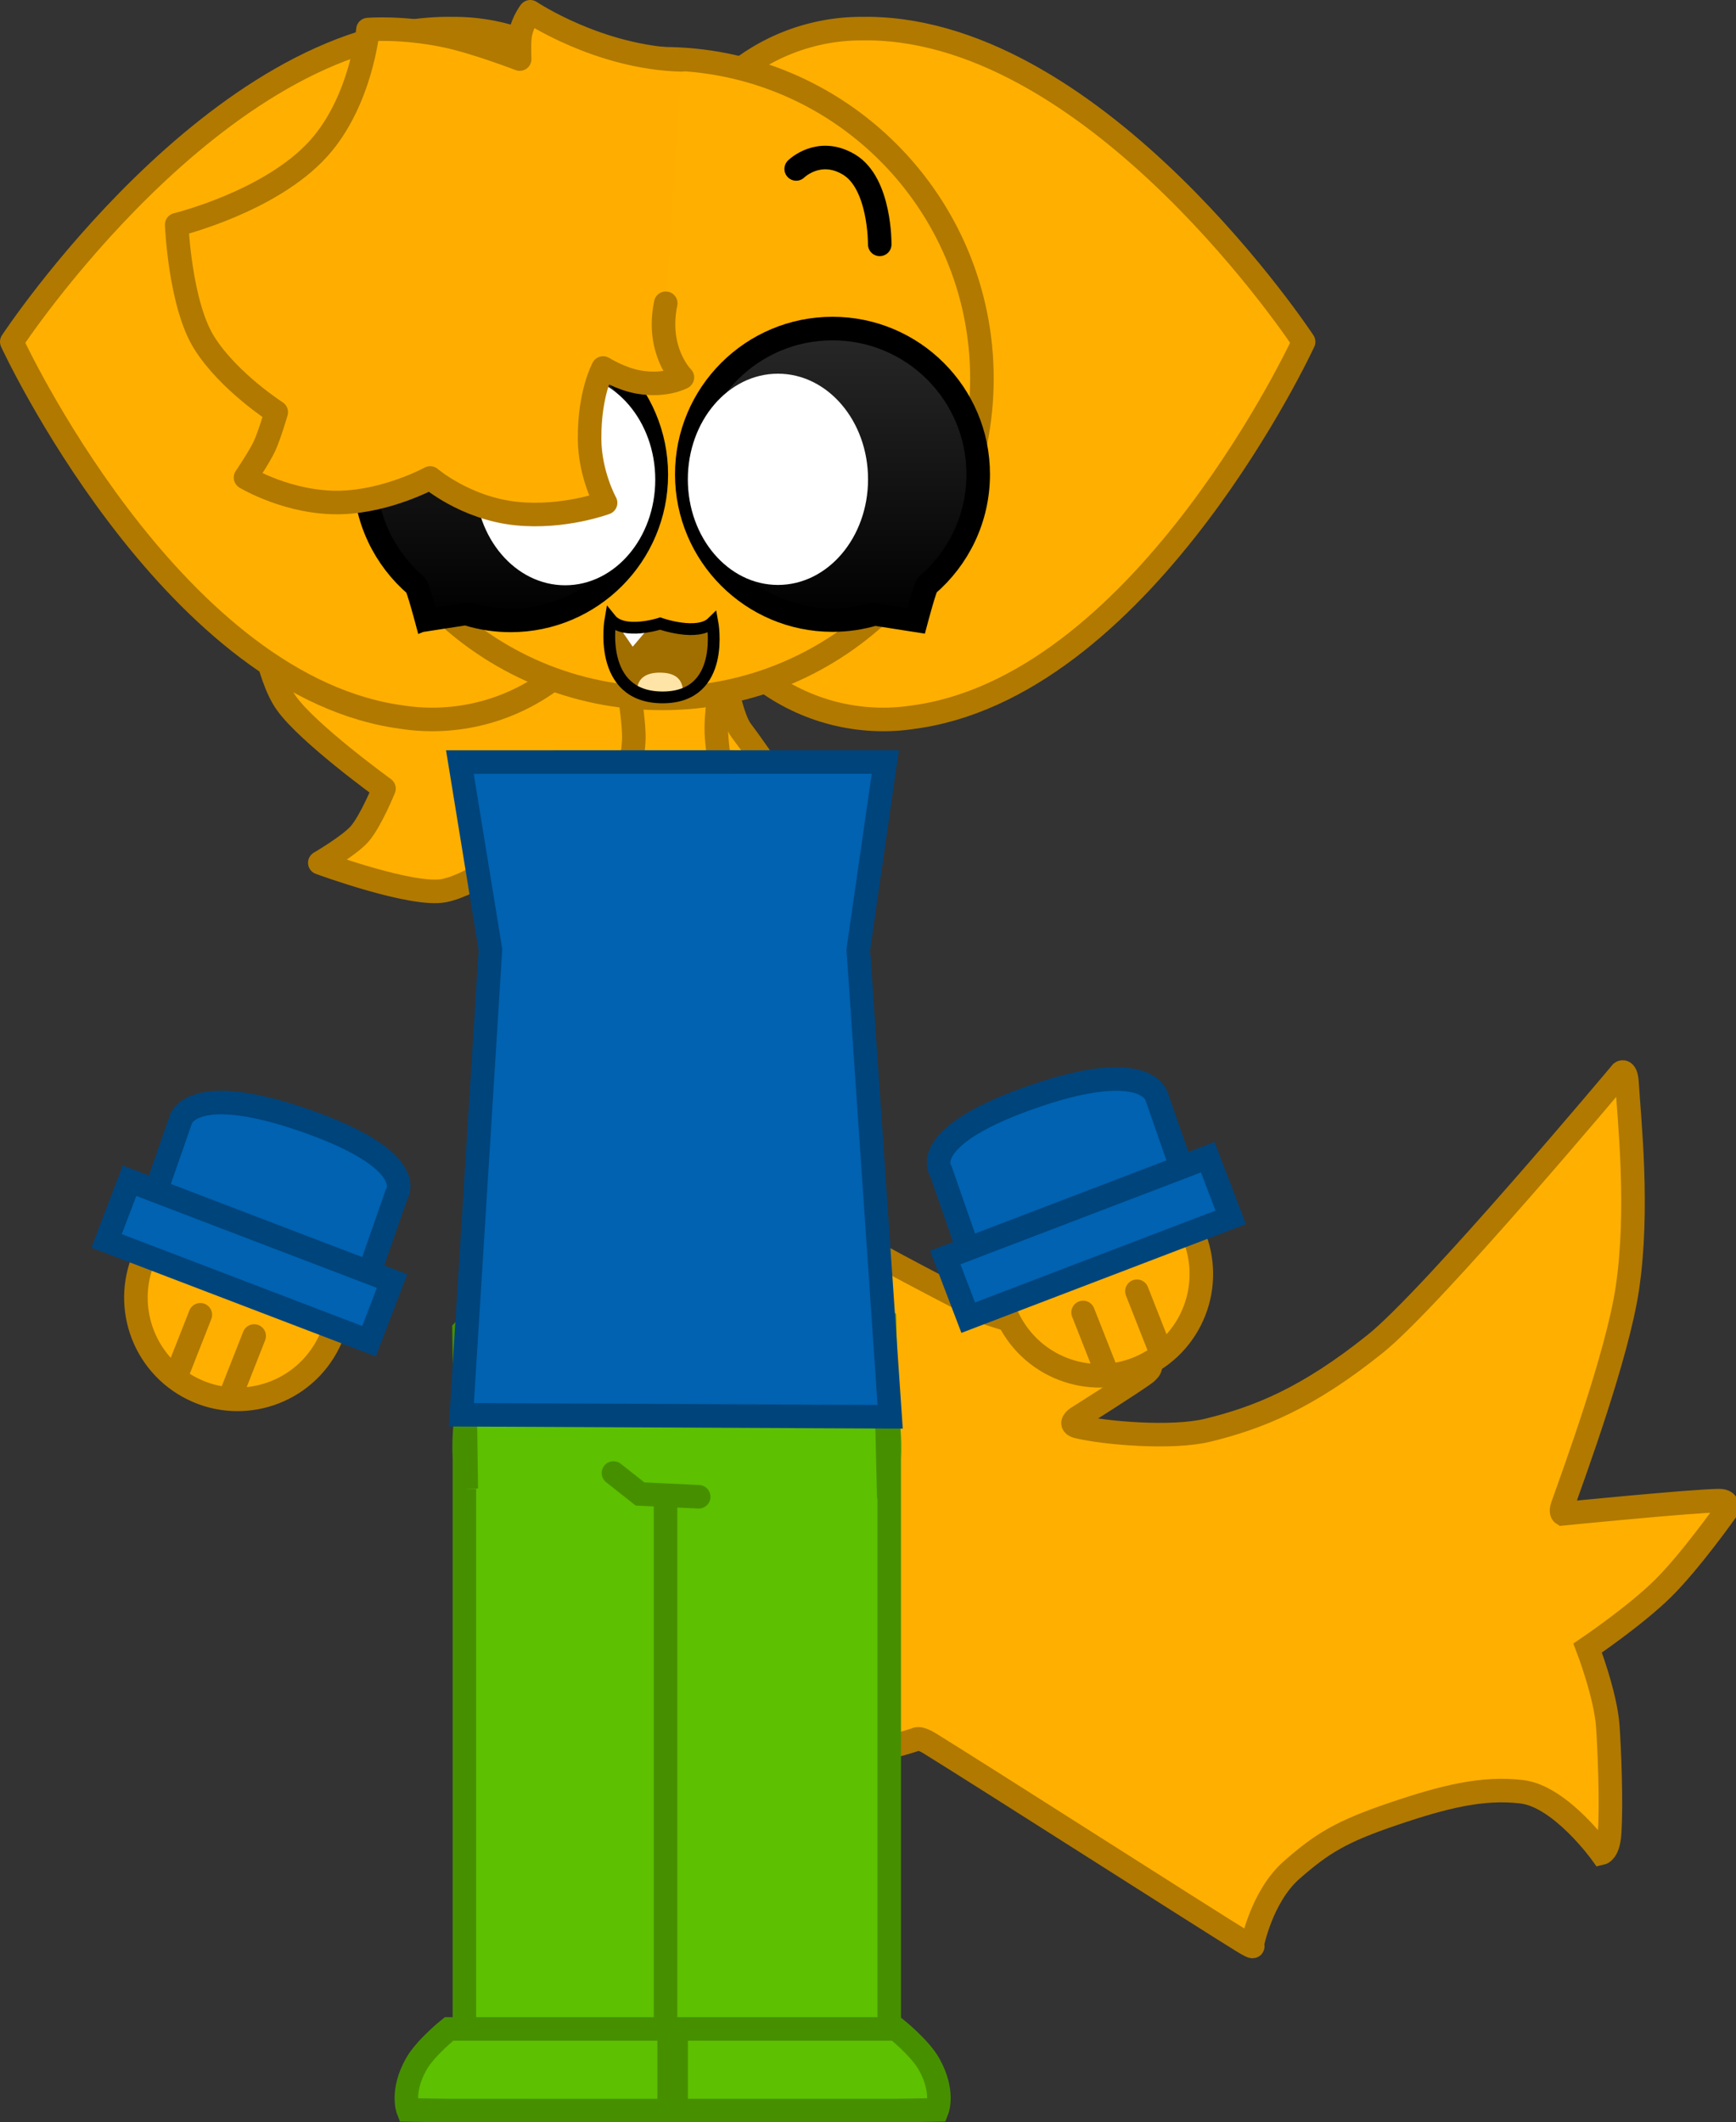 <svg version="1.1" xmlns="http://www.w3.org/2000/svg" xmlns:xlink="http://www.w3.org/1999/xlink" width="221.162" height="270.303" viewBox="0,0,221.162,270.303"><rect x="0" y="0" width="221.162" height="270.303" fill="#333333" stroke="none"/><defs><linearGradient x1="194.469" y1="86.738" x2="194.469" y2="123.904" gradientUnits="userSpaceOnUse" id="color-1"><stop offset="0" stop-color="#282828"/><stop offset="1" stop-color="#000000"/></linearGradient><linearGradient x1="235.477" y1="86.694" x2="235.477" y2="123.86" gradientUnits="userSpaceOnUse" id="color-2"><stop offset="0" stop-color="#282828"/><stop offset="1" stop-color="#000000"/></linearGradient></defs><g transform="translate(-129.419,-44.849)"><g data-paper-data="{&quot;isPaintingLayer&quot;:true}" stroke-miterlimit="10" stroke-dasharray="" stroke-dashoffset="0" style="mix-blend-mode: normal"><g data-paper-data="{&quot;index&quot;:null}"><g fill="none" fill-rule="nonzero" stroke="none" stroke-width="1" stroke-linecap="butt" stroke-linejoin="miter" font-family="sans-serif" font-weight="normal" font-size="12" text-anchor="start"/><g fill-rule="evenodd" stroke-linecap="round" stroke-linejoin="round"><path d="M237.217,48.566c0.511,-0.038 5.933,0.093 10.787,1.279c0.013,0.003 3.306,0.773 6.284,2.027c2.605,1.096 5.592,2.508 5.592,2.508c0,0 4.298,69.416 3.767,73.466c-0.057,0.438 0.133,0.808 -0.553,1.344c-2.407,1.88 -8.255,4.183 -8.671,4.349c-4.543,1.817 -10.202,2.54 -10.664,2.574c-14.081,1.052 -26.391,-9.546 -27.443,-23.627c-0.534,-7.15 1.899,-13.861 6.37,-18.817c-5.159,-4.236 -8.562,-10.511 -9.096,-17.661c-1.052,-14.081 9.546,-26.391 23.627,-27.443" fill="#ffffff" stroke="#a5a5a5" stroke-width="0"/><path d="M259.254,54.001c20.651,10.798 36.254,34.511 36.254,34.511c0,0 -12.63,27.335 -32.431,40.717" fill="#ffffff" stroke="#a5a5a5" stroke-width="0"/><path d="M237.309,48.558c0.952,-0.071 1.909,-0.069 2.866,-0.067c29.328,0.385 55.322,39.888 55.322,39.888c0,0 -19.834,42.928 -48.779,47.668c-0.946,0.144 -1.892,0.289 -2.844,0.36c-14.129,1.056 -26.482,-9.579 -27.537,-23.708c-0.536,-7.174 1.905,-13.909 6.392,-18.882c-5.176,-4.251 -8.591,-10.548 -9.128,-17.722c-1.056,-14.129 9.579,-26.482 23.708,-27.537" fill="#ffaf00" stroke="#b17900" stroke-width="3"/></g></g><path d="M221.869,131.921c0,0 0.886,4.529 1.968,5.947c1.038,1.36 2.857,3.996 2.857,3.996c0,0 -2.644,0.303 -4.583,-0.02c-1.754,-0.292 -5.01,-3.434 -5.01,-3.434c0,0 -1.861,6.989 -1.828,10.051c0.031,2.895 2.017,7.846 2.017,7.846c0,0 -8.792,1.891 -12.563,1.357c-3.589,-0.508 -9.544,-4.489 -9.544,-4.489c0,0 -5.193,4.288 -9.182,5.101c-3.989,0.814 -15.839,-3.541 -15.839,-3.541c0,0 3.819,-2.231 5.077,-3.685c1.442,-1.667 3.099,-5.765 3.099,-5.765c0,0 -9.688,-7.013 -12.435,-10.882c-2.54,-3.577 -3.476,-11.526 -3.476,-11.526c0,0 15.567,-7.616 21.154,-12.487c4.65,-4.053 4.294,-16.938 4.294,-16.938c0,0 5.705,3.502 9.42,4.725c3.257,1.072 9.168,2.217 9.168,2.217c0,0 -0.79,-2.879 -1.091,-4.132c-0.306,-1.273 0.809,-4.247 0.809,-4.247c0,0 5.457,3.715 8.845,5.106c3.499,1.436 11.827,3.38 11.827,3.38" fill="#ffaf00" fill-rule="nonzero" stroke="#b17900" stroke-width="3" stroke-linecap="round" stroke-linejoin="round"/><g fill-rule="nonzero" stroke-linejoin="miter"><g fill="none" stroke="none" stroke-width="1" stroke-linecap="butt" font-family="sans-serif" font-weight="normal" font-size="12" text-anchor="start"/><path d="M208.209,183.1c0,0 -1.397,-1.774 0.016,-1.571c2.769,0.399 9.757,2.882 13.161,2.593c2.274,-0.193 5.478,-1.449 8.684,-2.239c5.39,-1.328 8.071,-0.774 8.071,-0.774c0,0 1.571,-0.141 1.04,0.647c-0.982,1.457 -6.465,7.398 -6.465,7.398c0,0 -0.364,0.383 0.376,1.123c1.335,1.334 2.625,2.297 4.305,5.515c1.25,2.734 2.136,7.382 2.136,7.382c0,0 -0.112,0.401 0.679,0.881c2.38,1.443 15.351,8.149 15.351,8.149l20.355,6.46c0,0 0.383,0.395 -0.708,1.19c-1.723,1.255 -8.632,5.613 -8.632,5.613c0,0 -1.121,0.778 0.136,1.082c3.339,0.807 11.971,1.581 16.587,0.45c6.415,-1.572 12.677,-4.057 21.326,-11.001c7.322,-5.878 31.366,-34.57 31.366,-34.57c0,0 0.601,-0.436 0.707,1.375c0.265,4.521 1.547,16.055 0.037,26.149c-1.28,8.554 -6.767,23.459 -8.272,27.734c-0.271,0.77 0.028,0.96 0.028,0.96c0,0 16.288,-1.621 19.892,-1.673c1.66,-0.024 0.886,1.373 0.886,1.373c0,0 -4.485,6.339 -7.998,9.814c-3.512,3.475 -9.589,7.585 -9.589,7.585c0,0 2.298,5.984 2.569,10.007c0.174,2.574 0.508,9.826 0.212,13.726c-0.166,2.197 -1.019,2.391 -1.019,2.391c0,0 -5.189,-7.232 -10.157,-7.82c-4.968,-0.587 -9.815,0.595 -16.411,2.835c-6.596,2.24 -9.008,3.72 -12.886,7.113c-3.878,3.394 -5.057,9.598 -5.057,9.598c0,0 0.547,0.577 -1.126,-0.448c-4.983,-3.053 -32.056,-20.376 -39.922,-25.247c-1.385,-0.858 -1.76,-0.53 -1.76,-0.53c0,0 -0.844,0.288 -1.841,0.568c-0.895,0.251 -1.914,0.495 -2.558,0.518c-1.35,0.048 -3.736,-0.795 -3.736,-0.795c0,0 -0.761,-0.111 -0.907,-1.035c-0.413,-2.618 -1.032,-9.482 -2.381,-15.578c-0.943,-4.259 -2.459,-9.514 -3.346,-12.104c-0.383,-1.117 -0.729,-1.483 -0.729,-1.483c0,0 -0.422,-0.481 -1.679,-0.69c-1.509,-0.251 -3.949,-0.251 -4.661,-0.448c-0.974,-0.27 -0.789,-0.837 -0.789,-0.837c0,0 1.481,-7.153 1.734,-11.801c0.253,-4.648 -0.366,-13.33 -0.366,-13.33c0,0 -0.014,-0.341 -0.612,-1.283c-2.205,-3.476 -16.046,-24.973 -16.046,-24.973z" fill="#ffaf00" stroke="#b17900" stroke-width="3" stroke-linecap="round"/></g><path d="M208.67,146.47c0,0 1.5,-4.671 1.5,-7.75c0,-3.246 -1.5,-11.25 -1.5,-11.25h13.25c0,0 -1.25,6.938 -1.25,10.125c0,3.146 1.25,8.875 1.25,8.875z" fill="#ffaf00" fill-rule="nonzero" stroke="#b17900" stroke-width="3" stroke-linecap="butt" stroke-linejoin="miter"/><g><g fill="none" fill-rule="nonzero" stroke="none" stroke-width="1" stroke-linecap="butt" stroke-linejoin="miter" font-family="sans-serif" font-weight="normal" font-size="12" text-anchor="start"/><g fill-rule="evenodd" stroke-linecap="round" stroke-linejoin="round"><path d="M189.198,48.566c14.081,1.052 24.679,13.362 23.627,27.443c-0.534,7.15 -3.938,13.425 -9.096,17.661c4.472,4.956 6.905,11.667 6.37,18.817c-1.052,14.081 -13.362,24.679 -27.443,23.627c-0.463,-0.035 -6.121,-0.758 -10.664,-2.574c-0.416,-0.166 -6.263,-2.469 -8.671,-4.349c-0.687,-0.536 -0.496,-0.906 -0.553,-1.344c-0.531,-4.05 3.767,-73.466 3.767,-73.466c0,0 2.987,-1.411 5.592,-2.508c2.978,-1.254 6.272,-2.024 6.284,-2.027c4.855,-1.187 10.276,-1.318 10.787,-1.279" fill="#ffffff" stroke="#a5a5a5" stroke-width="0"/><path d="M163.338,129.229c-19.801,-13.382 -32.431,-40.717 -32.431,-40.717c0,0 15.604,-23.713 36.254,-34.511" fill="#ffffff" stroke="#a5a5a5" stroke-width="0"/><path d="M189.107,48.558c14.129,1.056 24.764,13.408 23.708,27.537c-0.536,7.174 -3.951,13.471 -9.128,17.722c4.487,4.973 6.928,11.707 6.392,18.882c-1.056,14.129 -13.408,24.764 -27.537,23.708c-0.952,-0.071 -1.898,-0.216 -2.844,-0.36c-28.945,-4.74 -48.779,-47.668 -48.779,-47.668c0,0 25.994,-39.504 55.322,-39.888c0.957,-0.002 1.914,-0.004 2.866,0.067" fill="#ffaf00" stroke="#b17900" stroke-width="3"/></g></g><g fill-rule="nonzero" stroke-linecap="butt" stroke-linejoin="miter"><path d="M173.046,93.063c0,-22.497 18.237,-40.734 40.734,-40.734c22.497,0 40.734,18.237 40.734,40.734c0,22.497 -18.237,40.734 -40.734,40.734c-22.497,0 -40.734,-18.237 -40.734,-40.734z" fill="#ffaf00" stroke="#b17900" stroke-width="3"/><g fill="none" stroke="none" stroke-width="1" font-family="sans-serif" font-weight="normal" font-size="12" text-anchor="start"/><g fill="none" stroke="none" stroke-width="1" font-family="sans-serif" font-weight="normal" font-size="12" text-anchor="start"/></g><path d="M230.851,66.365c0,0 2.89,-2.86 6.731,-0.557c4.001,2.399 3.913,10.164 3.913,10.164" fill="none" fill-rule="nonzero" stroke="#000000" stroke-width="3" stroke-linecap="round" stroke-linejoin="miter"/><g fill-rule="nonzero" stroke-linecap="butt" stroke-linejoin="miter"><path d="M188.583,303.634v-73.163c0,0 -1.432,-19.561 14.198,-19.561c16.266,0 14.299,19.561 14.299,19.561v73.163z" fill="#5dc000" stroke="#469000" stroke-width="3"/><g fill="none" stroke="none" stroke-width="1" font-family="sans-serif" font-weight="normal" font-size="12" text-anchor="start"><g/></g></g><g fill="none" fill-rule="nonzero" stroke="none" stroke-width="1" stroke-linecap="butt" stroke-linejoin="miter" font-family="sans-serif" font-weight="normal" font-size="12" text-anchor="start"><g/><g/></g><g fill-rule="nonzero" stroke-linecap="butt" stroke-linejoin="miter"><path d="M214.205,303.634v-73.163c0,0 -1.968,-19.561 14.299,-19.561c15.63,0 14.198,19.561 14.198,19.561v73.163z" fill="#5dc000" stroke="#469000" stroke-width="3"/><g fill="none" stroke="none" stroke-width="1" font-family="sans-serif" font-weight="normal" font-size="12" text-anchor="start"><g/></g></g><g fill="none" fill-rule="nonzero" stroke="none" stroke-width="1" stroke-linecap="butt" stroke-linejoin="miter" font-family="sans-serif" font-weight="normal" font-size="12" text-anchor="start"><g/><g/></g><path d="M188.822,234.446l-0.289,-20.188l11.324,-11.902l31.897,-0.114l10.342,10.605l0.557,22.812" fill="#5dc000" fill-rule="nonzero" stroke="#469000" stroke-width="3" stroke-linecap="butt" stroke-linejoin="miter"/><path d="M188.008,141.908l54.195,-0.01l-3.441,23.902l4.06,59.493l-54.627,-0.258l3.704,-59.239z" fill="#0062b0" fill-rule="nonzero" stroke="#00447c" stroke-width="3" stroke-linecap="butt" stroke-linejoin="miter"/><path d="M187.651,76.372c0,0 -0.088,-7.765 3.913,-10.164c3.842,-2.304 6.731,0.557 6.731,0.557" fill="none" fill-rule="nonzero" stroke="#000000" stroke-width="3" stroke-linecap="round" stroke-linejoin="miter"/><g fill="#5dc000" fill-rule="nonzero" stroke="#469000" stroke-width="3" stroke-linecap="butt" stroke-linejoin="miter"><path d="M215.554,313.651v-10.393h28.045c0,0 3.018,2.413 4.183,4.49c1.949,3.476 1.034,5.825 1.034,5.825l-5.217,0.077z"/><path d="M186.622,313.651l-5.217,-0.077c0,0 -0.915,-2.349 1.034,-5.825c1.165,-2.078 4.183,-4.49 4.183,-4.49h28.045v10.393z"/></g><g fill-rule="nonzero" stroke-width="3" stroke-linejoin="miter"><g stroke="#b17900"><path d="M258.515,213.962c-3.779,-6.074 -1.919,-14.062 4.155,-17.841c6.074,-3.779 14.062,-1.919 17.841,4.155c3.779,6.074 1.919,14.062 -4.155,17.841c-6.074,3.779 -14.062,1.919 -17.841,-4.155z" fill="#ffaf00" stroke-linecap="butt"/><path d="M274.258,209.303l2.989,7.588" fill="#ffffff" stroke-linecap="round"/><path d="M270.392,219.592l-2.989,-7.588" fill="#ffffff" stroke-linecap="round"/></g><path d="M254.191,208.098l-4.915,-14.097c0,0 -3.249,-4.413 12.279,-9.66c13.908,-4.701 15.187,0.083 15.187,0.083l4.915,14.097z" fill="#0062b0" stroke="#00447c" stroke-linecap="butt"/><path d="M252.766,212.67l-2.927,-7.66l33.442,-12.779l2.927,7.66z" fill="#0062b0" stroke="#00447c" stroke-linecap="butt"/></g><g fill-rule="nonzero" stroke-width="3" stroke-linejoin="miter"><g stroke="#b17900"><path d="M170.685,216.962c-3.779,6.074 -11.767,7.934 -17.841,4.155c-6.074,-3.779 -7.934,-11.767 -4.155,-17.841c3.779,-6.074 11.767,-7.934 17.841,-4.155c6.074,3.779 7.934,11.767 4.155,17.841z" fill="#ffaf00" stroke-linecap="butt"/><path d="M154.942,212.303l-2.989,7.588" fill="#ffffff" stroke-linecap="round"/><path d="M158.809,222.592l2.989,-7.588" fill="#ffffff" stroke-linecap="round"/></g><path d="M147.543,201.521l4.915,-14.097c0,0 1.279,-4.784 15.187,-0.083c15.528,5.248 12.279,9.66 12.279,9.66l-4.915,14.097z" fill="#0062b0" stroke="#00447c" stroke-linecap="butt"/><path d="M142.993,202.891l2.927,-7.66l33.442,12.779l-2.927,7.66z" fill="#0062b0" stroke="#00447c" stroke-linecap="butt"/></g><g data-paper-data="{&quot;index&quot;:null}" fill-rule="nonzero" stroke-linecap="butt" stroke-linejoin="miter"><g data-paper-data="{&quot;index&quot;:null}"><g fill="none" stroke="none" stroke-width="1" font-family="sans-serif" font-weight="normal" font-size="12" text-anchor="start"/><g><path d="M175.905,105.301c0,-10.252 8.311,-18.563 18.563,-18.563c10.252,0 18.563,8.311 18.563,18.563c0,10.252 -8.311,18.563 -18.563,18.563c-1.868,0 -3.671,-0.276 -5.372,-0.789c-0.013,-0.004 -5.295,0.828 -5.295,0.828c0,0 -1.137,-4.271 -1.4,-4.497c-3.976,-3.405 -6.496,-8.461 -6.496,-14.106z" fill="url(#color-1)" stroke="#000000" stroke-width="3"/><g fill="none" stroke="none" stroke-width="1" font-family="sans-serif" font-weight="normal" font-size="12" text-anchor="start"/></g></g><path d="" fill-opacity="0.29" fill="#ffccf1" stroke="#ffffff" stroke-width="0"/></g><g data-paper-data="{&quot;index&quot;:null}" fill-rule="nonzero" stroke-linecap="butt" stroke-linejoin="miter"><g data-paper-data="{&quot;index&quot;:null}"><g fill="none" stroke="none" stroke-width="1" font-family="sans-serif" font-weight="normal" font-size="12" text-anchor="start"/><g><path d="M254.04,105.257c0,5.645 -2.52,10.701 -6.496,14.106c-0.263,0.225 -1.4,4.497 -1.4,4.497c0,0 -5.282,-0.832 -5.295,-0.828c-1.701,0.513 -3.504,0.789 -5.372,0.789c-10.252,0 -18.563,-8.311 -18.563,-18.563c0,-10.252 8.311,-18.563 18.563,-18.563c10.252,0 18.563,8.311 18.563,18.563z" fill="url(#color-2)" stroke="#000000" stroke-width="3"/><g fill="none" stroke="none" stroke-width="1" font-family="sans-serif" font-weight="normal" font-size="12" text-anchor="start"/></g></g><path d="" fill-opacity="0.29" fill="#ffccf1" stroke="#ffffff" stroke-width="0"/></g><g data-paper-data="{&quot;index&quot;:null}"><path d="" data-paper-data="{&quot;index&quot;:null}" fill-opacity="0.103" fill="#ffccf1" fill-rule="evenodd" stroke="#deb1d3" stroke-width="0" stroke-linecap="round" stroke-linejoin="round"/><path d="M228.527,119.348c-6.339,0 -11.479,-6.023 -11.479,-13.453c0,-7.43 5.139,-13.453 11.479,-13.453c6.339,0 11.479,6.023 11.479,13.453c0,7.43 -5.139,13.453 -11.479,13.453z" data-paper-data="{&quot;index&quot;:null}" fill="#ffffff" fill-rule="nonzero" stroke="none" stroke-width="0.5" stroke-linecap="butt" stroke-linejoin="miter"/></g><g data-paper-data="{&quot;index&quot;:null}"><path d="" data-paper-data="{&quot;index&quot;:null}" fill-opacity="0.103" fill="#ffccf1" fill-rule="evenodd" stroke="#deb1d3" stroke-width="0" stroke-linecap="round" stroke-linejoin="round"/><path d="M201.419,119.391c-6.339,0 -11.479,-6.023 -11.479,-13.453c0,-7.43 5.139,-13.453 11.479,-13.453c6.339,0 11.479,6.023 11.479,13.453c0,7.43 -5.139,13.453 -11.479,13.453z" data-paper-data="{&quot;index&quot;:null}" fill="#ffffff" fill-rule="nonzero" stroke="none" stroke-width="0.5" stroke-linecap="butt" stroke-linejoin="miter"/></g><path d="M214.231,83.471c-1.267,6.097 2.123,9.444 2.123,9.444c0,0 -2.091,1.167 -5.462,0.612c-2.411,-0.397 -4.636,-1.81 -4.636,-1.81c0,0 -1.772,3.158 -1.726,9.062c0.035,4.503 2.039,8.11 2.039,8.11c0,0 -5.292,1.985 -11.339,1.371c-6.482,-0.658 -11.007,-4.537 -11.007,-4.537c0,0 -5.376,2.936 -11.321,3.117c-6.618,0.201 -12.203,-3.172 -12.203,-3.172c0,0 1.745,-2.574 2.403,-3.975c0.646,-1.374 1.51,-4.353 1.51,-4.353c0,0 -6.066,-3.886 -9.17,-8.824c-3.105,-4.938 -3.513,-15.05 -3.513,-15.05c0,0 12,-2.919 18.113,-9.745c5.412,-6.043 6.251,-15.104 6.251,-15.104c0,0 4.379,-0.379 9.978,0.807c3.822,0.809 9.356,2.947 9.356,2.947c0,0 -0.121,-2.341 0.109,-3.327c0.364,-1.562 1.238,-2.695 1.238,-2.695c0,0 8.698,5.846 19.263,6.129" fill="#ffae00" fill-rule="nonzero" stroke="#b17900" stroke-width="3" stroke-linecap="round" stroke-linejoin="round"/><path d="M218.431,235.48l-7.475,-0.356l-3.382,-2.67" fill="none" fill-rule="nonzero" stroke="#469000" stroke-width="3" stroke-linecap="round" stroke-linejoin="miter"/><g fill-rule="nonzero" stroke-linejoin="miter"><path d="M212.277,133.567c-6.218,-0.662 -5.085,-9.556 -5.085,-9.556c1.68,1.875 6.332,0.254 6.332,0.254c0,0 4.779,2.01 6.657,0.156c0,0 1.331,10.353 -7.905,9.146z" fill="#a16e00" stroke="#000000" stroke-width="0" stroke-linecap="round"/><path d="M211.823,125.091l-1.799,2.124l-1.26,-1.833" fill="#ffffff" stroke="#000000" stroke-width="0" stroke-linecap="round"/><path d="M216.426,133.009c0,0.579 -5.835,0.416 -5.849,0.225c-0.149,-1.997 1.154,-2.72 2.893,-2.72c1.991,0 2.956,0.835 2.956,2.495z" fill="#ffe4a8" stroke="none" stroke-width="0" stroke-linecap="butt"/><path d="M213.877,133.67c-8.466,0.029 -6.685,-9.969 -6.685,-9.969c1.68,2.081 6.332,0.564 6.332,0.564c0,0 4.779,1.7 6.657,-0.154c0,0 1.775,9.531 -6.305,9.559z" fill="none" stroke="#000000" stroke-width="1.5" stroke-linecap="round"/></g></g></g></svg>